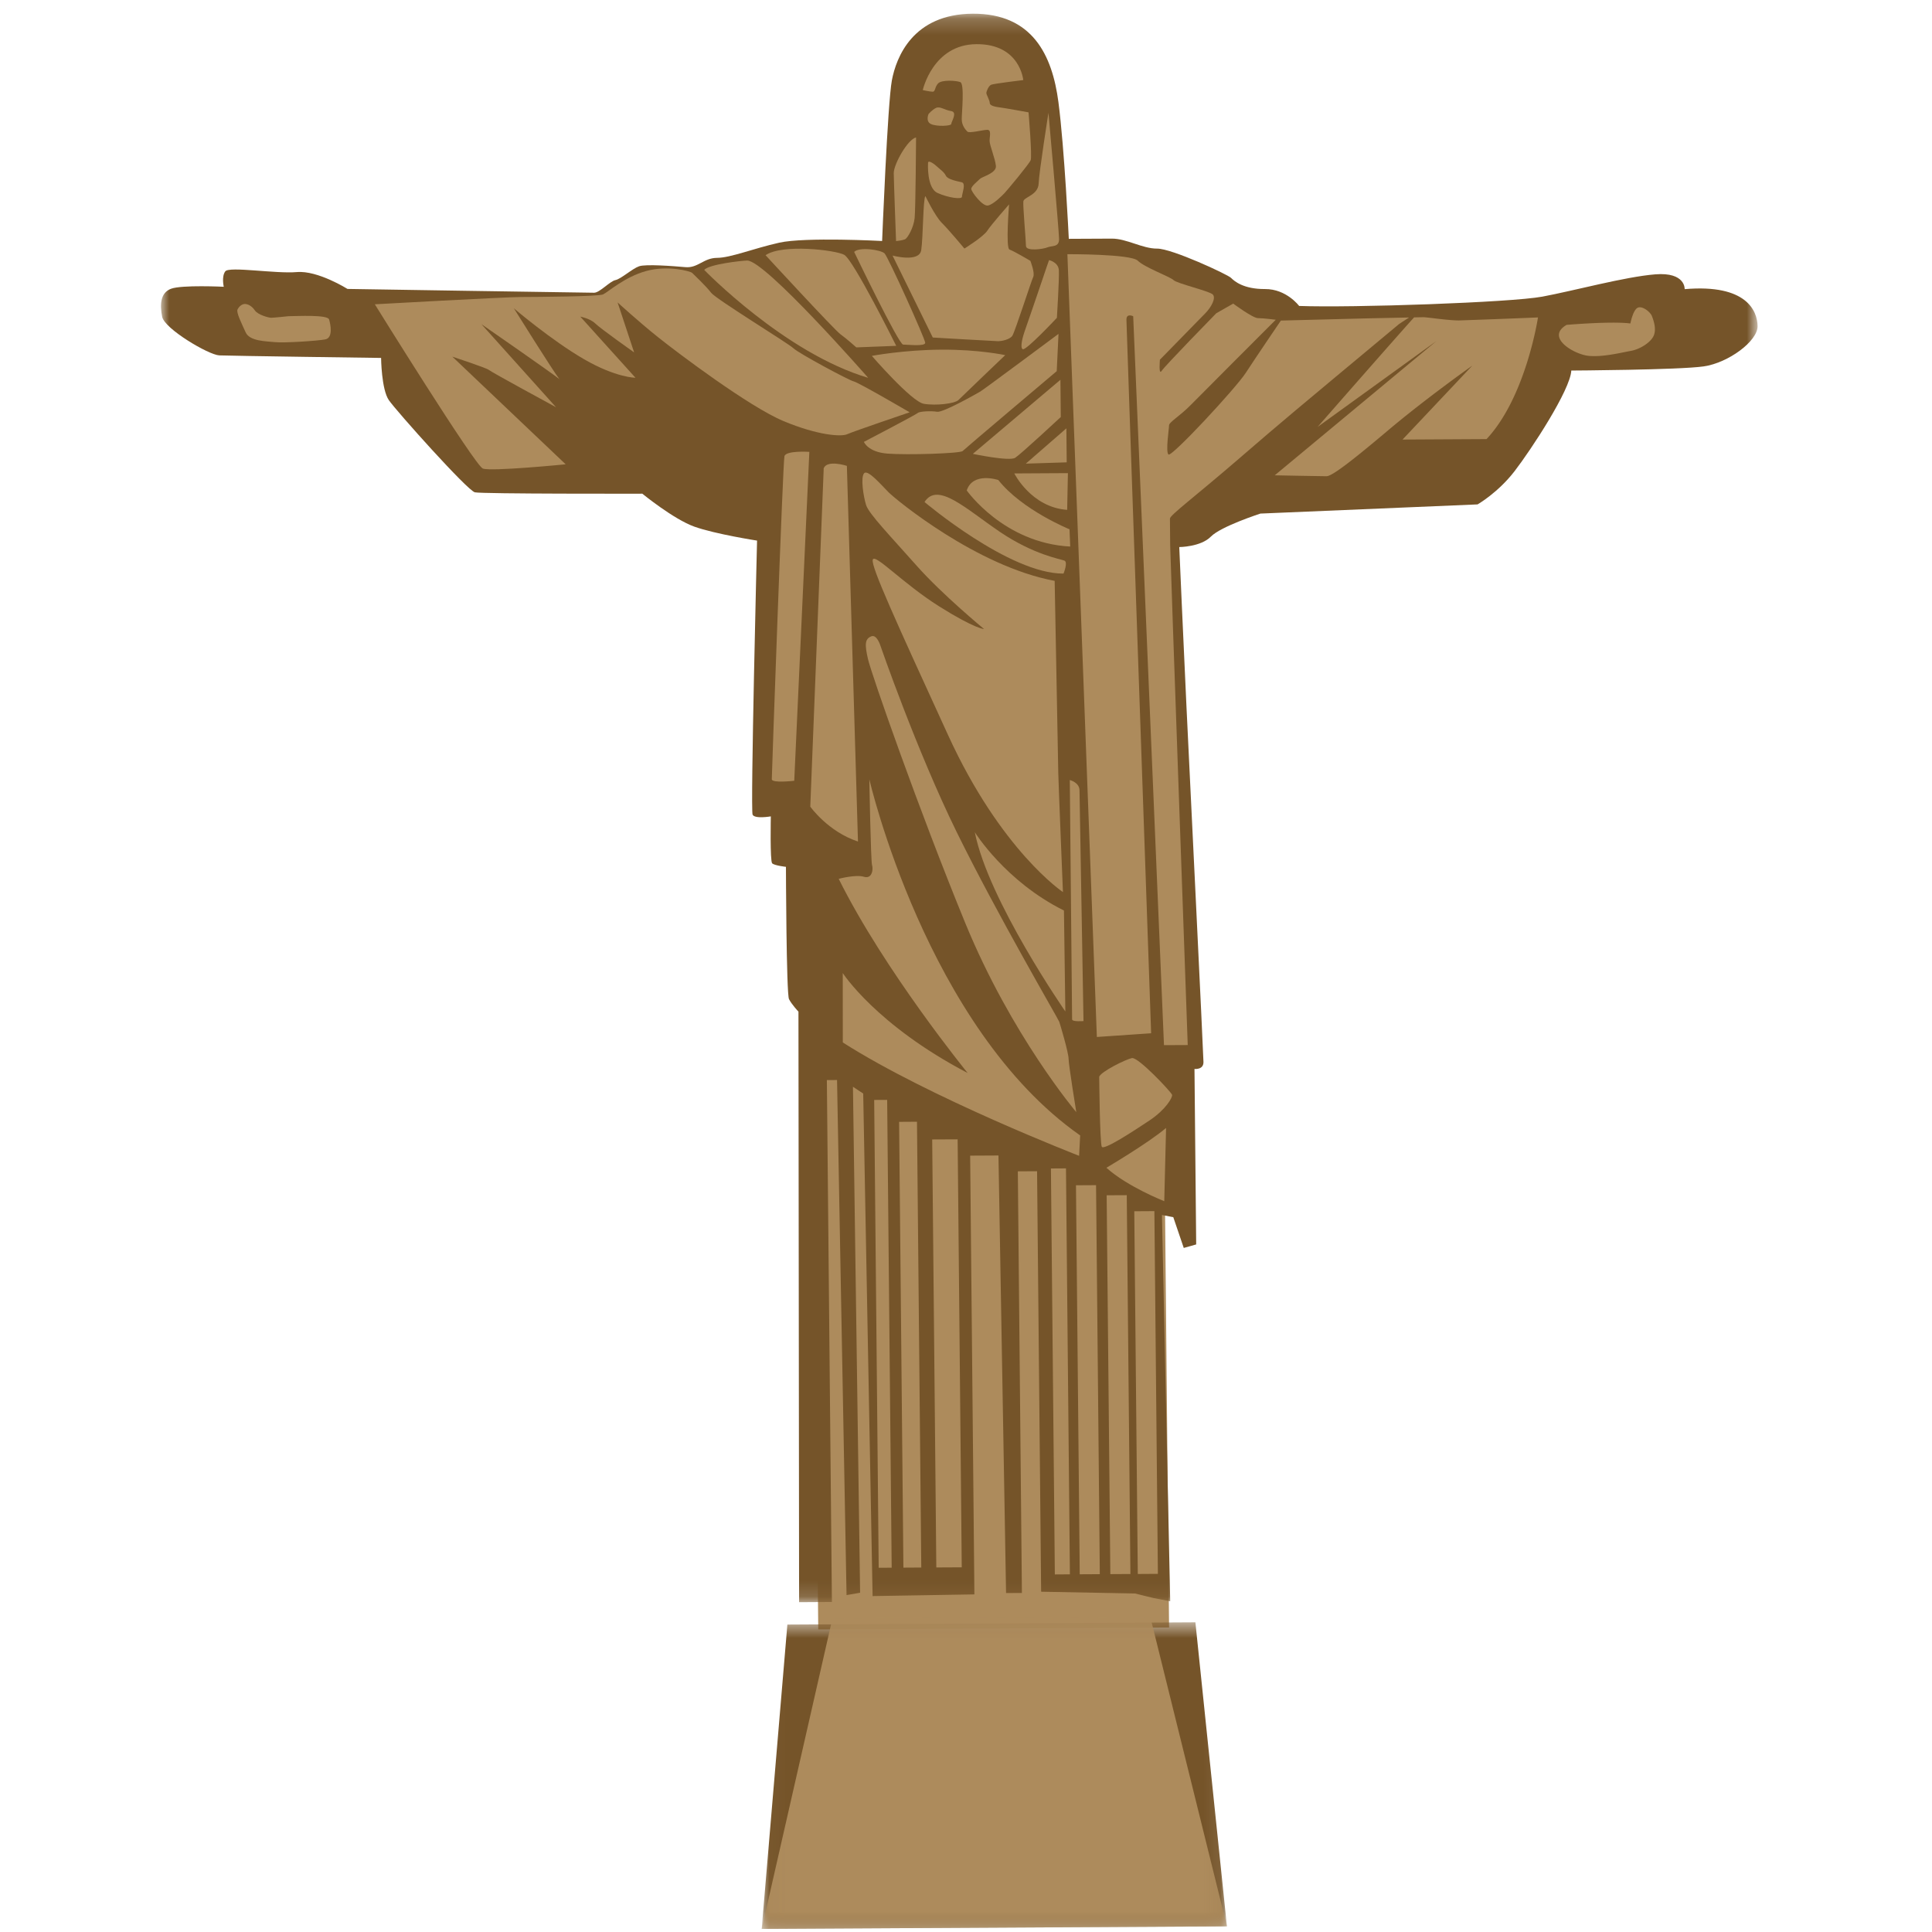 <svg width="120" height="120" viewBox="0 0 120 120" xmlns="http://www.w3.org/2000/svg" xmlns:xlink="http://www.w3.org/1999/xlink"><defs><path id="a" d="M0 .191h99.165v98.664H0z"/><path id="c" d="M.022.531h28.897v19.043H.022z"/><path id="e" d="M.022.18H28.92v19.394H.022z"/></defs><g fill="none" fill-rule="evenodd"><path fill="#AD8B5C" d="M72.613 101.088l-21.79.12-.366-37.794 21.791-.12z"/><g transform="translate(10 .66)"><mask id="b" fill="#fff"><use xlink:href="#a"/></mask><path d="M94.638 17.3s.067-1.072-1.828-.92c-1.897.153-5.05 1.02-7.015 1.385-1.964.365-11.8.7-15.104.578 0 0-.783-1.058-2.119-1.05-1.334.007-1.901-.485-2.114-.697-.213-.211-3.672-1.82-4.586-1.815-.913.006-1.903-.627-2.817-.62l-2.67.013s-.265-5.59-.644-8.49c-.38-2.9-1.6-5.513-5.324-5.493-3.724.021-4.753 2.717-5.02 4.134-.267 1.417-.607 9.983-.607 9.983s-4.78-.256-6.394.106c-1.613.363-3.013.937-3.856.942-.843.005-1.188.643-1.962.577-.774-.067-2.462-.199-2.882-.055-.42.144-1.117.784-1.468.858-.35.072-.976.783-1.327.786-.352.002-15.318-.236-15.318-.236s-1.844-1.16-3.147-1.047c-1.303.114-4.198-.368-4.442-.047-.244.322-.096.96-.096.96s-2.61-.128-3.277.124c-.668.253-.696.998-.548 1.743.148.745 2.879 2.363 3.548 2.395.67.031 10.049.158 10.049.158s.018 1.952.483 2.624c.465.673 4.884 5.619 5.343 5.723.46.104 10.4.085 10.4.085s1.93 1.581 3.23 2.047c1.3.464 3.896.867 3.896.867s-.418 16.748-.277 17.024c.14.278 1.132.105 1.132.105s-.056 2.778.083 2.916c.14.139.856.218.856.218s.022 7.887.19 8.218c.169.333.587.776.587.776l.04 36.68 2.038-.012-.313-32.417.632-.004.59 31.992.842-.146-.444-31.427.637.421.583 31.214 6.323-.105-.263-27.252 1.758-.009.472 27.178.984-.005-.253-26.189 1.195-.007.252 26.118 5.834.11 1.127.278 1.056.206-.512-23.994.704.137.65 1.91.772-.218-.106-10.9s.563.067.558-.428c-.005-.495-.88-18.4-1.056-22.08-.176-3.678-.447-9.907-.447-9.907s1.335-.007 1.961-.648c.627-.64 3.079-1.432 3.079-1.432l13.487-.57s1.259-.715 2.3-2.065c1.04-1.35 3.465-5.045 3.523-6.249 0 0 6.676-.036 8.22-.257 1.544-.221 3.358-1.576 3.35-2.496-.009-.92-.652-2.636-4.528-2.303" fill="#755429" mask="url(#b)"/></g><path d="M20.207 21.08c-.491.095-2.578.23-3.13.171-.554-.058-1.568-.052-1.819-.608-.25-.555-.595-1.234-.505-1.42.09-.186.273-.342.457-.343.185 0 .431.122.619.399.186.277.864.46 1.017.458.154 0 1.074-.098 1.074-.098.553-.003 2.426-.106 2.52.202.095.31.257 1.143-.233 1.238m46.266 12.868c-4.131-.212-6.427-3.485-6.427-3.485.388-1.176 1.96-.648 1.96-.648 1.482 1.87 4.423 3.06 4.423 3.06l.044 1.073zm-8.271-8.371c.367.065 2.453-1.12 2.685-1.256.231-.136 4.859-3.582 4.859-3.582l-.111 2.315s-5.697 4.81-5.845 4.962c-.148.151-3.426.254-4.66.16-1.232-.094-1.471-.73-1.471-.73s3.246-1.695 3.345-1.795c.099-.101.831-.139 1.198-.074" fill="#AD8B5C"/><path d="M54.152 22.104s1.978-.373 4.32-.386c2.34-.014 3.964.34 3.964.34s-2.676 2.555-2.9 2.783c-.222.228-1.392.37-2.158.239-.767-.131-3.226-2.976-3.226-2.976m9.483-1.504c.08-.229.984-2.844 1.107-3.226.122-.38.416-1.218.416-1.218s.58.123.61.63c.03.507-.122 2.954-.122 2.954s-1.918 2.05-2.12 1.95c-.203-.1.03-.861.109-1.09m2.23 2.989l.022 2.314s-2.466 2.293-2.83 2.53c-.364.237-2.633-.243-2.633-.243l5.441-4.601zm-8.441 7.591c.82-1.278 2.567.422 4.678 1.853 2.112 1.43 3.778 1.69 4.013 1.788.234.1-.058.806-.058.806-3.363.018-8.633-4.447-8.633-4.447m8.746 31.642s-4.793-6.904-5.622-11.132c0 0 1.895 3.057 5.536 4.863l.087 6.269z" fill="#AD8B5C"/><path d="M55.203 30.588c.44.438 5.443 4.585 10.304 5.491 0 0 .22 11.477.224 11.917.005.44.29 7.413.29 7.413s-3.842-2.56-7.128-9.736c-3.286-7.177-4.79-10.464-4.686-10.905.105-.44 1.869 1.473 4.118 2.89 2.25 1.415 2.794 1.411 2.794 1.411s-2.583-2.127-4.182-3.93c-1.598-1.804-2.975-3.225-3.144-3.774-.169-.548-.353-1.734-.115-1.976.236-.242 1.084.763 1.525 1.2m-1.089 8.936c.35-.143.568.573.568.573s2.241 6.495 4.746 11.596c2.505 5.101 6.306 11.602 6.364 11.77.058.168.576 1.907.58 2.3.004.395.479 3.315.479 3.315s-4.03-4.756-6.905-11.767c-2.875-7.01-5.823-15.448-6.035-16.38-.203-.892-.2-1.242.203-1.407M66.59 63.314l-.143-14.865s.599.144.603.638c.005.495.248 14.334.248 14.334s-.707.058-.708-.107m-.306-31.646C64.052 31.512 63 29.406 63 29.406l3.33-.019-.046 2.28zm-.049-5.063l.02 2.112-2.54.081zM64.512 11.4c.027-.727.61-4.395.61-4.395s.654 7.326.659 7.846c.004.518-.442.396-.716.511-.274.116-1.337.26-1.34-.085-.003-.346-.196-2.489-.163-2.765.03-.278.922-.386.95-1.113m-3.86-8.656c2.712-.016 2.905 2.231 2.905 2.231s-1.817.217-1.988.288c-.171.07-.305.416-.304.52.001.104.21.448.212.621.002.173.38.24.655.273.275.033 1.753.302 1.753.302s.232 2.73.132 2.972c-.1.243-1.475 1.892-1.628 2.049-.152.157-.68.695-1.022.766-.343.071-1.038-.858-1.04-1.032-.001-.173.407-.486.543-.624.136-.14 1.027-.352.988-.801-.039-.45-.39-1.277-.392-1.554-.003-.277.13-.692-.144-.69-.275.001-1.114.23-1.235.11-.121-.12-.347-.379-.351-.76-.003-.38.185-2.213-.09-2.315-.276-.103-1.152-.149-1.374.077-.22.226-.166.52-.338.52-.17.001-.618-.1-.618-.1s.625-2.838 3.336-2.853m-2.432 7.619c.122.121.415.31.53.55.116.243.715.342.99.41.275.068.007.725.009.899.001.173-.823.074-1.513-.234-.69-.307-.594-1.863-.594-1.863.004-.242.457.117.578.238" fill="#AD8B5C"/><path d="M57.674 7.081s.237-.278.476-.383c.24-.105.517.135.929.202.413.067.006.658.007.795.002.138-.924.178-1.27.006-.344-.17-.142-.62-.142-.62m-.776 1.456s-.026 4.426-.089 5.014c-.063.588-.434 1.247-.605 1.316-.171.071-.548.108-.548.108s-.138-3.664-.144-4.217c-.005-.554.872-2.115 1.386-2.22" fill="#AD8B5C"/><path d="M57.22 15.532c.117-.8.114-3.206.258-3.353 0 0 .59 1.237 1.025 1.669.434.43 1.399 1.59 1.399 1.59s1.174-.727 1.418-1.104c.246-.38 1.356-1.64 1.356-1.64s-.223 2.729.027 2.807c.25.08 1.295.7 1.295.7s.298.752.176 1.004-1.13 3.396-1.295 3.648c-.164.252-.703.338-.869.34-.166 0-4.073-.229-4.073-.229l-2.5-5.092s1.666.459 1.783-.34m-2.278.208c.225.223 2.523 5.31 2.525 5.552.002.242-1.097.11-1.372.111-.274.001-3.042-5.757-3.042-5.757.323-.33 1.664-.13 1.889.094m-2.512.083c.57.296 3.236 5.658 3.236 5.658l-2.48.096s-.598-.54-.977-.81c-.38-.27-4.659-4.917-4.659-4.917 1.045-.712 4.311-.323 4.88-.027m-6.026.36c1.112-.034 7.52 7.285 7.52 7.285-5.18-1.53-10.185-6.705-10.185-6.705.313-.353 2.313-.57 2.665-.58" fill="#AD8B5C"/><path d="M40.873 20.944c-1.205-.963-2.513-2.16-2.513-2.16l1.027 3.105s-2.09-1.477-2.409-1.793c-.319-.316-.934-.43-.934-.43l3.425 3.796s-1.196.006-3.2-1.154c-2.005-1.16-4.35-3.155-4.35-3.155s2.47 3.956 2.826 4.394c.033.026.047.04.04.04-.004 0-.02-.015-.04-.04-.477-.388-4.842-3.412-4.842-3.412l4.634 5.16s-4.057-2.203-4.175-2.319c-.118-.116-2.267-.824-2.267-.824l7.04 6.687s-4.645.46-5.146.263c-.5-.199-6.708-10.202-6.708-10.202s8.001-.446 9.064-.452c1.063-.005 4.816-.026 5.114-.162.298-.135 1.318-1.078 2.677-1.453 1.358-.375 2.756.017 2.857.118.101.1.872.831 1.175 1.231.303.4 4.814 3.153 5.116 3.452.302.299 3.44 1.988 3.74 2.055.3.064 3.474 1.92 3.474 1.92s-3.51 1.191-3.874 1.36c-.363.17-1.826.077-3.961-.815-2.134-.89-6.585-4.246-7.79-5.21m8.459 27.552s-1.392.164-1.394-.096c-.003-.26.687-19.702.786-20.066.1-.364 1.546-.268 1.546-.268l-.938 20.43zm.996 1.606l.83-20.898V29.1c.2-.573 1.443-.164 1.443-.164l.689 23.333c-1.864-.614-2.962-2.167-2.962-2.167m5.056 47.271l-.807.004-.28-29.058.806-.004zm1.838-.011l-1.11.007-.267-27.689 1.11-.007zm2.514-.013l-1.58.008-.256-26.584 1.58-.007z" fill="#AD8B5C"/><path d="M52.348 64.75l-.003-4.312s2.074 3.233 7.758 6.208c0 0-5.167-6.341-8.01-12.06 0 0 1.057-.283 1.569-.128.512.156.585-.478.504-.715-.081-.237-.17-5.339-.17-5.339s3.554 15.433 13.095 22.12l-.066 1.265s-9.264-3.587-14.677-7.04m14.105 33.036l-.935.006-.243-25.215.935-.006zm1.858-.01l-1.247.007-.233-24.162 1.247-.007zm1.901-.01l-1.247.007-.228-23.531 1.248-.006zm1.706-.01l-1.248.008-.218-22.53 1.249-.008zm.396-23.147s-2.286-.897-3.594-2.076c0 0 2.578-1.518 3.707-2.473l-.113 4.55zm-.912-5.018c-1.014.678-2.849 1.874-2.969 1.638-.12-.237-.16-4.351-.16-4.351.115-.317 1.64-1.077 2.032-1.158.391-.081 2.455 2.123 2.495 2.281.041.158-.383.912-1.398 1.59m5.446-41.01c-2.666 2.297-4.184 3.42-4.181 3.633.001.212.01.955.015 1.645.007.69 1.09 31.052 1.09 31.052l-1.475.007-1.912-45.275s-.424-.209-.42.216c.003.424 1.534 44.32 1.534 44.32l-3.371.231-1.83-48.62s3.943-.02 4.37.402c.425.422 2.012.997 2.225 1.208.212.211 2.22.678 2.433.89.213.21-.072.77-.463 1.17l-2.818 2.882s-.096 1.01.112.69c.207-.32 3.39-3.576 3.39-3.576l1.05-.597s1.22.904 1.537.902c.316-.002 1.107.1 1.107.1s-4.567 4.564-5.272 5.285c-.705.72-1.36 1.07-1.358 1.281.002.213-.222 1.62-.036 1.805.187.185 4.177-4.11 4.801-5.07.623-.959 2.182-3.25 2.182-3.25s5.164-.135 5.322-.136c.11 0 1.625-.035 2.642-.055-.31.195-.636.416-.636.416-6.923 5.771-6.928 5.763-10.038 8.443" fill="#AD8B5C"/><path d="M92.332 27.273l-5.218.029 4.33-4.589s-2.88 2.032-5.284 4.064c-2.406 2.03-3.451 2.8-3.768 2.802a469.19 469.19 0 0 1-3.215-.057l10.039-8.337-7.38 5.334s4.979-5.69 5.996-6.806c.29-.006.507-.01.58-.01.237-.001 1.551.204 2.215.2a668 668 0 0 0 4.9-.186s-.744 4.942-3.195 7.556m10.38-6.417c-.188.42-.855.842-1.43.941-.574.1-1.722.396-2.617.305-.896-.092-2.697-1.145-1.361-1.924 0 0 2.81-.241 3.962-.086 0 0 .153-.807.438-.969.287-.163.802.253.9.51.099.257.295.803.108 1.223" fill="#AD8B5C"/><g transform="translate(47.288 100.234)"><mask id="d" fill="#fff"><use xlink:href="#c"/></mask><path fill="#755429" mask="url(#d)" d="M26.96.531L1.617.671.022 19.575l28.897-.16z"/></g><g transform="translate(47.288 100.234)"><mask id="f" fill="#fff"><use xlink:href="#e"/></mask><path fill="#AD8B5C" mask="url(#f)" d="M24.155.18L4.415.29.022 19.575l28.898-.159z"/></g></g></svg>